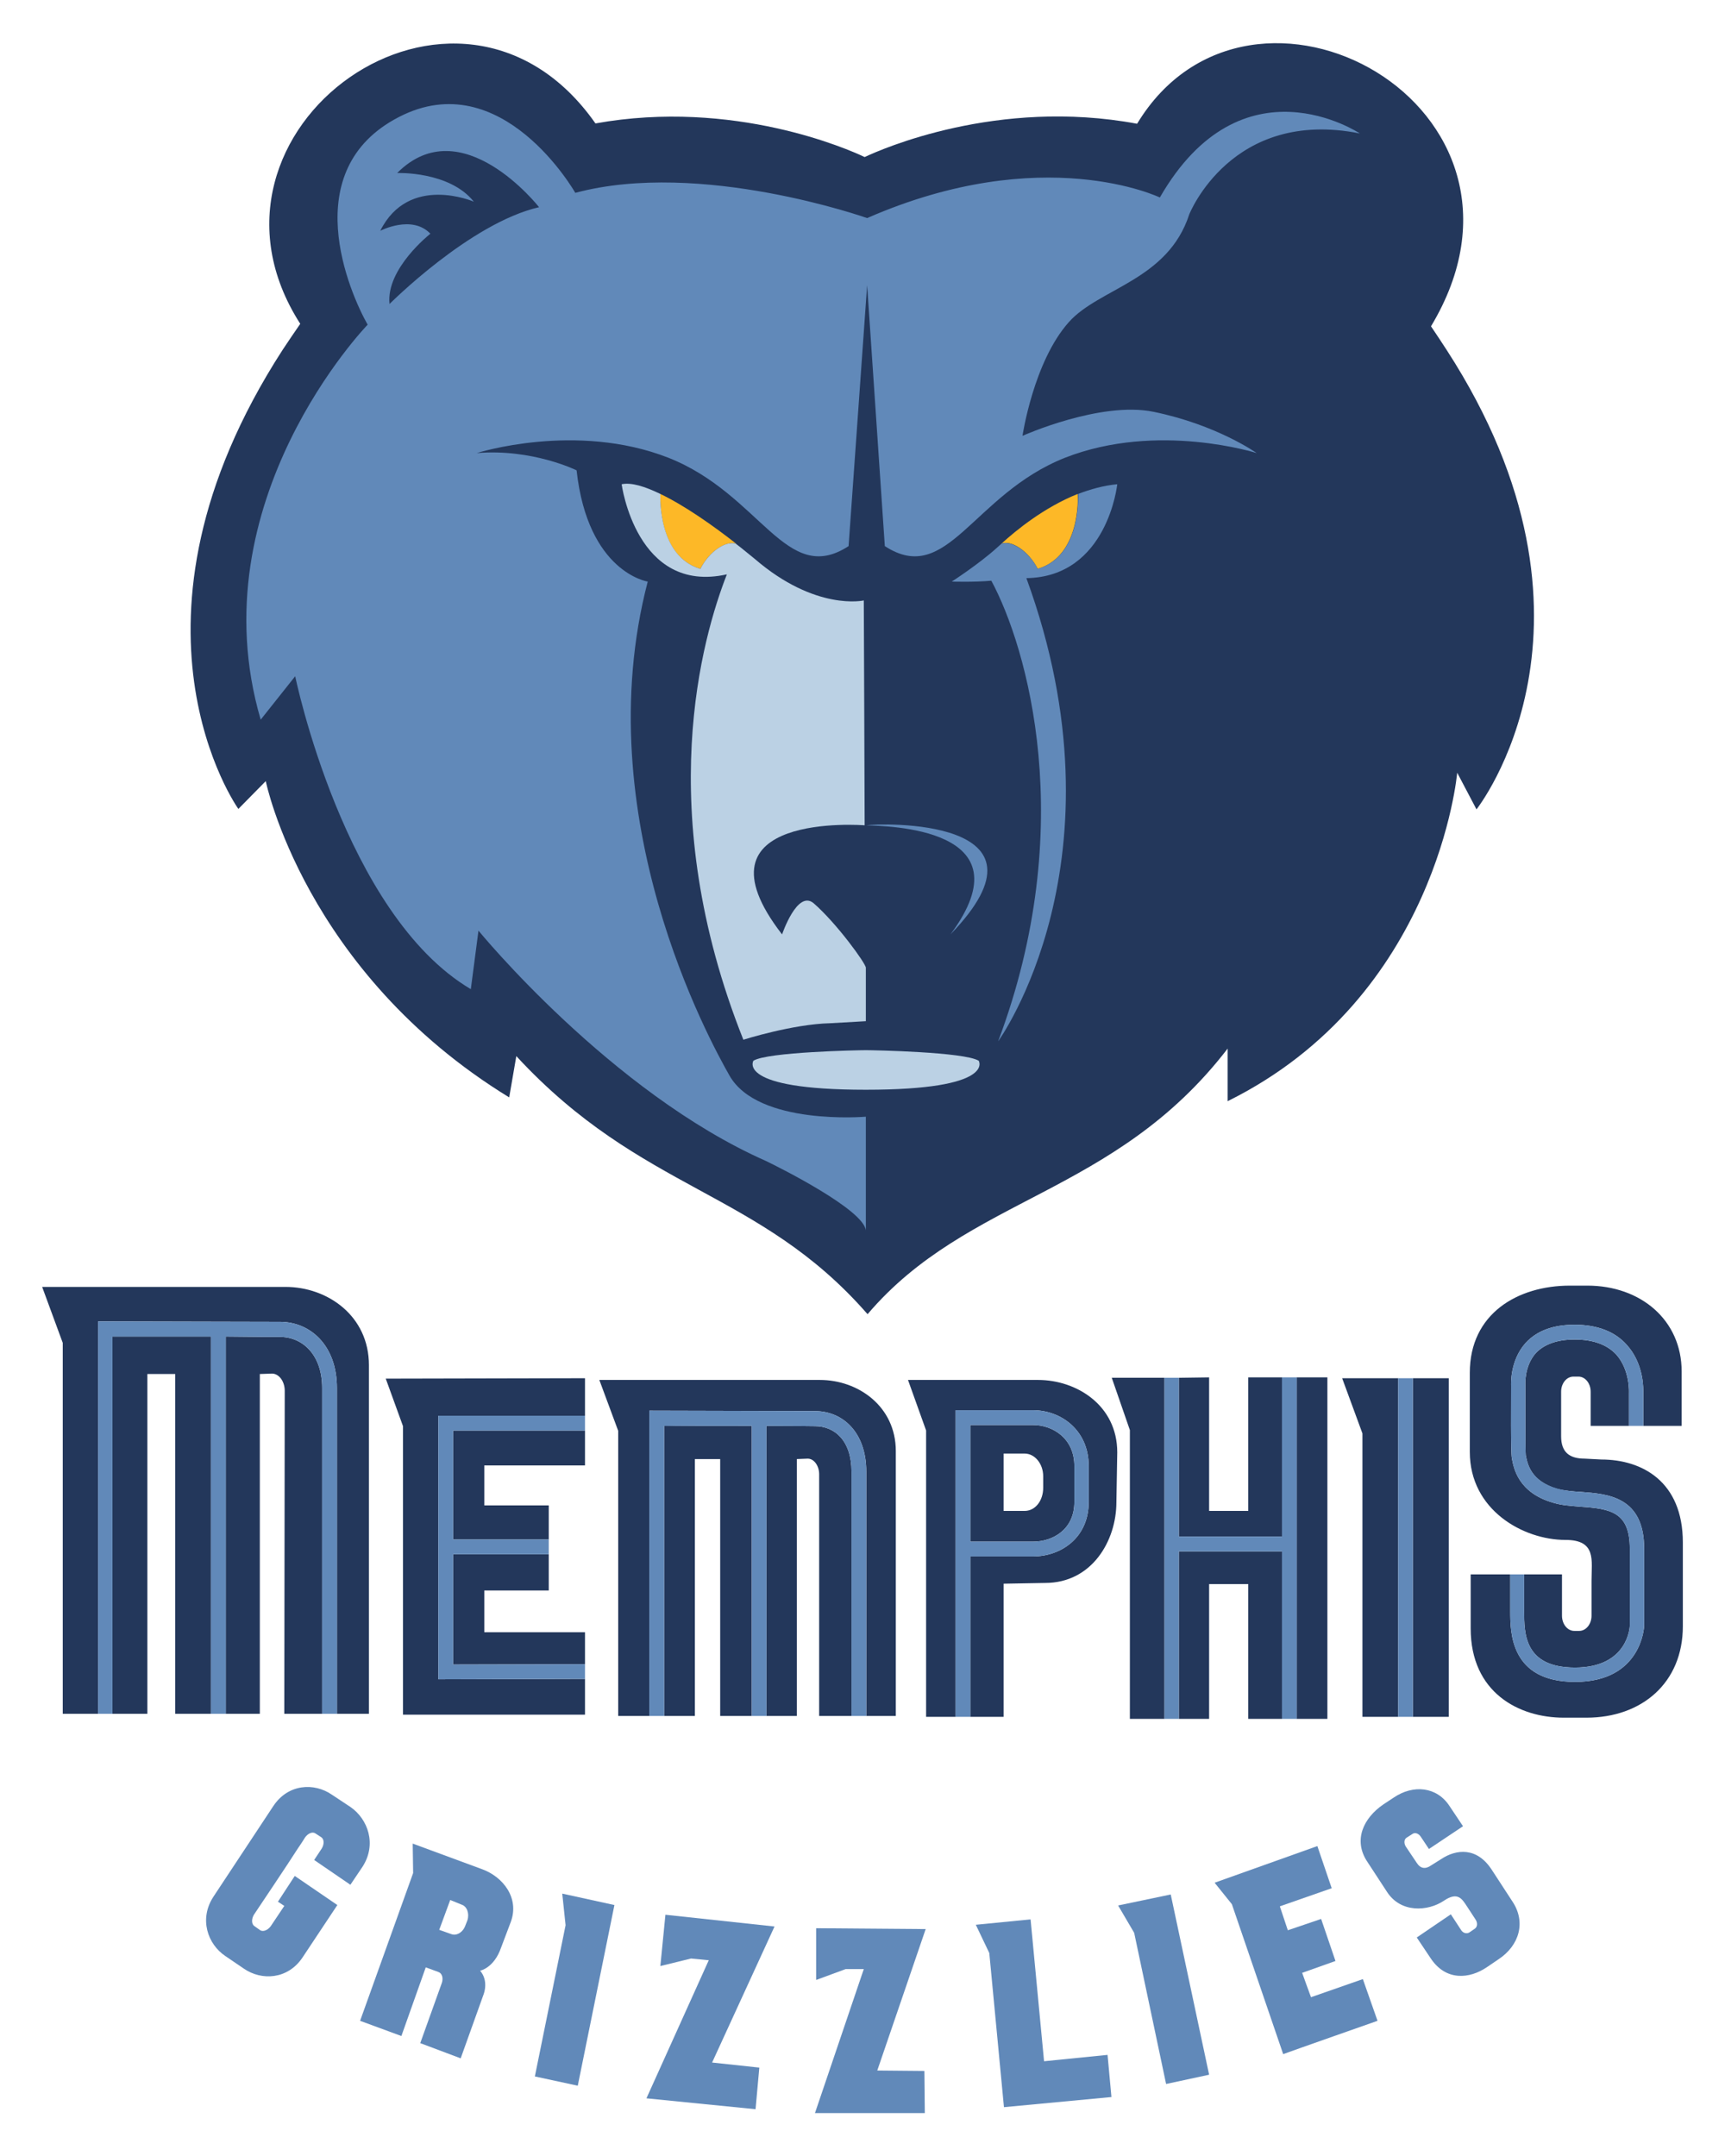 <?xml version="1.0" encoding="UTF-8"?>
<svg xmlns="http://www.w3.org/2000/svg" xmlns:xlink="http://www.w3.org/1999/xlink" width="16pt" height="20pt" viewBox="0 0 16 20" version="1.1">
<g id="surface1">
<path style=" stroke:none;fill-rule:nonzero;fill:rgb(13.725%,21.569%,35.686%);fill-opacity:1;" d="M 3.738 13.23 L 3.738 15.906 C 3.887 15.906 5.426 15.906 5.426 15.906 L 5.426 15.574 L 4.066 15.578 L 4.066 13.133 L 5.426 13.133 L 5.426 12.785 L 3.578 12.789 Z M 7.559 13.23 C 7.559 13.23 7.359 13.227 7.109 13.227 L 7.109 15.918 L 7.391 15.918 L 7.391 13.535 L 7.492 13.531 C 7.551 13.531 7.598 13.598 7.598 13.676 L 7.598 15.918 L 7.898 15.918 L 7.898 13.652 C 7.898 13.363 7.742 13.23 7.559 13.23 M 6.16 15.918 L 6.445 15.918 L 6.445 13.535 L 6.68 13.535 L 6.68 15.918 L 6.973 15.918 L 6.973 13.227 C 6.621 13.227 6.227 13.227 6.16 13.223 Z M 2.598 12.402 C 2.598 12.402 2.371 12.402 2.094 12.398 L 2.094 15.898 L 2.41 15.898 L 2.41 12.746 L 2.523 12.742 C 2.586 12.742 2.641 12.812 2.641 12.902 L 2.637 15.898 L 2.988 15.898 L 2.988 12.875 C 2.988 12.566 2.805 12.402 2.598 12.402 M 4.203 14.281 L 5.09 14.281 L 5.09 13.965 L 4.492 13.965 L 4.492 13.594 L 5.426 13.594 L 5.426 13.27 L 4.203 13.27 Z M 7.605 12.801 L 5.559 12.801 L 5.734 13.273 L 5.734 15.918 L 6.023 15.918 L 6.023 13.086 L 7.559 13.09 C 7.816 13.09 8.035 13.285 8.035 13.652 L 8.035 15.918 L 8.309 15.918 L 8.309 13.461 C 8.309 13.047 7.961 12.801 7.605 12.801 M 11.578 14.016 L 11.215 14.016 L 11.215 12.777 L 10.934 12.781 L 10.934 14.254 L 11.891 14.254 L 11.891 12.777 L 11.578 12.777 Z M 4.492 14.754 L 5.09 14.754 L 5.09 14.418 L 4.203 14.418 L 4.203 15.441 C 4.312 15.441 5.227 15.438 5.426 15.438 L 5.426 15.141 L 4.492 15.141 Z M 1.043 15.898 L 1.367 15.898 L 1.367 12.746 L 1.625 12.746 L 1.625 15.898 L 1.957 15.898 L 1.957 12.398 C 1.559 12.398 1.113 12.398 1.043 12.398 Z M 2.648 11.938 L 0.391 11.938 L 0.582 12.457 L 0.582 15.898 L 0.91 15.898 L 0.91 12.258 L 2.598 12.262 C 2.875 12.262 3.125 12.477 3.125 12.875 L 3.125 15.898 L 3.422 15.898 L 3.422 12.664 C 3.422 12.207 3.039 11.938 2.648 11.938 M 13.105 12.785 L 13.105 15.926 L 13.438 15.926 L 13.438 12.785 Z M 12.637 13.297 L 12.637 15.926 L 12.969 15.926 L 12.969 12.785 L 12.449 12.785 Z M 14.52 14.285 C 14.809 14.285 14.762 14.473 14.762 14.664 L 14.762 14.988 C 14.762 15.066 14.711 15.129 14.648 15.129 L 14.602 15.129 C 14.539 15.129 14.488 15.066 14.488 14.988 L 14.488 14.605 L 14.137 14.605 L 14.137 14.945 C 14.137 15.152 14.137 15.469 14.609 15.469 C 15.098 15.469 15.117 15.094 15.117 15.082 L 15.117 14.367 C 15.117 14.027 14.941 13.996 14.66 13.977 C 14.574 13.969 14.488 13.965 14.41 13.941 C 14.078 13.848 14.039 13.613 14.023 13.527 C 14.012 13.469 14.016 13.004 14.016 12.855 C 14.016 12.84 14.004 12.625 14.148 12.461 C 14.254 12.344 14.406 12.289 14.605 12.289 C 14.816 12.289 14.98 12.352 15.09 12.477 C 15.227 12.629 15.242 12.824 15.242 12.902 C 15.242 12.914 15.242 12.926 15.242 12.93 L 15.242 13.227 L 15.598 13.227 L 15.598 12.723 C 15.598 12.246 15.219 11.926 14.723 11.926 L 14.562 11.926 C 14.074 11.926 13.633 12.188 13.633 12.734 L 13.633 13.469 C 13.633 14.008 14.129 14.285 14.52 14.285 M 9.629 12.801 L 8.422 12.801 L 8.59 13.27 L 8.59 15.926 L 8.863 15.926 L 8.863 13.082 L 9.582 13.082 C 9.84 13.082 10.098 13.266 10.098 13.598 L 10.098 13.934 C 10.098 14.266 9.84 14.438 9.582 14.438 L 9 14.438 L 9 15.926 L 9.309 15.926 L 9.309 14.691 C 9.309 14.691 9.695 14.684 9.695 14.684 C 10.125 14.684 10.355 14.297 10.355 13.934 L 10.363 13.473 C 10.363 13.035 9.984 12.801 9.629 12.801 M 14.852 13.539 L 14.699 13.531 C 14.559 13.531 14.48 13.473 14.48 13.324 L 14.48 12.91 C 14.48 12.832 14.531 12.77 14.594 12.77 L 14.641 12.77 C 14.703 12.77 14.754 12.832 14.754 12.91 L 14.754 13.227 L 15.109 13.227 L 15.109 12.922 C 15.109 12.922 15.121 12.711 14.992 12.566 C 14.906 12.473 14.777 12.426 14.605 12.426 C 14.445 12.426 14.324 12.469 14.246 12.551 C 14.137 12.672 14.148 12.844 14.148 12.844 L 14.148 12.852 C 14.148 13.137 14.148 13.461 14.152 13.5 C 14.168 13.578 14.195 13.738 14.445 13.812 C 14.512 13.828 14.59 13.836 14.668 13.84 C 14.914 13.859 15.25 13.883 15.25 14.367 L 15.25 15.082 C 15.25 15.086 15.23 15.602 14.609 15.602 C 14.008 15.602 14.008 15.141 14.008 14.945 L 14.008 14.605 L 13.641 14.605 L 13.641 15.105 C 13.641 15.703 14.09 15.934 14.504 15.934 L 14.715 15.934 C 15.23 15.934 15.609 15.609 15.609 15.086 L 15.609 14.309 C 15.609 13.742 15.23 13.539 14.852 13.539 M 10.48 13.266 L 10.48 15.945 L 10.801 15.945 L 10.801 12.781 L 10.312 12.781 Z M 9.965 13.934 L 9.965 13.598 C 9.965 13.344 9.766 13.219 9.582 13.219 L 9 13.219 L 9 14.301 L 9.582 14.301 C 9.766 14.301 9.965 14.188 9.965 13.934 M 9.309 14.016 L 9.309 13.484 L 9.504 13.484 C 9.598 13.484 9.676 13.578 9.676 13.695 L 9.676 13.801 C 9.676 13.922 9.602 14.016 9.504 14.016 Z M 12.027 15.945 L 12.312 15.945 L 12.312 12.777 L 12.027 12.777 Z M 10.934 15.945 L 11.215 15.945 L 11.215 14.695 L 11.578 14.695 L 11.578 15.945 L 11.891 15.945 L 11.891 14.391 L 10.934 14.391 Z M 10.934 15.945 "/>
<path style=" stroke:none;fill-rule:nonzero;fill:rgb(38.039%,53.725%,72.549%);fill-opacity:1;" d="M 6.023 15.918 L 6.023 13.086 L 7.559 13.09 C 7.816 13.09 8.035 13.285 8.035 13.652 L 8.035 15.918 L 7.898 15.918 L 7.898 13.652 C 7.898 13.363 7.742 13.23 7.559 13.23 C 7.559 13.23 7.359 13.227 7.109 13.227 L 7.109 15.918 L 6.973 15.918 L 6.973 13.227 C 6.621 13.227 6.227 13.227 6.16 13.227 L 6.16 15.918 Z M 5.426 13.27 L 4.203 13.27 L 4.203 14.281 L 5.09 14.281 L 5.09 14.418 L 4.203 14.418 L 4.203 15.441 C 4.312 15.441 5.227 15.438 5.426 15.438 L 5.426 15.574 L 4.066 15.578 L 4.066 13.133 L 5.426 13.133 Z M 0.91 15.898 L 0.91 12.258 L 2.598 12.262 C 2.875 12.262 3.125 12.477 3.125 12.875 L 3.125 15.898 L 2.988 15.898 L 2.988 12.875 C 2.988 12.566 2.805 12.402 2.598 12.402 C 2.598 12.402 2.371 12.402 2.094 12.398 L 2.094 15.898 L 1.957 15.898 L 1.957 12.398 C 1.559 12.398 1.113 12.398 1.043 12.398 L 1.043 15.898 Z M 12.969 12.785 L 13.105 12.785 L 13.105 15.926 L 12.969 15.926 Z M 8.863 15.926 L 8.863 13.082 L 9.582 13.082 C 9.84 13.082 10.098 13.266 10.098 13.598 L 10.098 13.934 C 10.098 14.266 9.84 14.438 9.582 14.438 L 9 14.438 L 9 15.926 Z M 14.137 14.605 L 14.137 14.945 C 14.137 15.152 14.137 15.469 14.609 15.469 C 15.098 15.469 15.117 15.094 15.117 15.082 L 15.117 14.367 C 15.117 14.027 14.941 13.996 14.66 13.977 C 14.574 13.969 14.488 13.965 14.41 13.941 C 14.078 13.848 14.039 13.613 14.023 13.527 C 14.012 13.469 14.016 13.004 14.016 12.855 C 14.016 12.84 14.004 12.625 14.148 12.461 C 14.254 12.344 14.406 12.289 14.605 12.289 C 14.816 12.289 14.98 12.352 15.09 12.477 C 15.227 12.629 15.242 12.824 15.242 12.902 C 15.242 12.914 15.242 12.926 15.242 12.93 L 15.242 13.227 L 15.109 13.227 L 15.109 12.922 C 15.109 12.918 15.121 12.711 14.992 12.566 C 14.906 12.473 14.777 12.426 14.605 12.426 C 14.445 12.426 14.324 12.469 14.246 12.551 C 14.137 12.672 14.148 12.844 14.148 12.844 L 14.148 12.852 C 14.148 13.137 14.148 13.461 14.152 13.5 C 14.168 13.578 14.195 13.738 14.445 13.809 C 14.512 13.828 14.59 13.836 14.668 13.84 C 14.914 13.859 15.25 13.883 15.25 14.367 L 15.25 15.082 C 15.25 15.086 15.23 15.602 14.609 15.602 C 14.008 15.602 14.008 15.141 14.008 14.945 L 14.008 14.605 Z M 9.965 13.934 L 9.965 13.598 C 9.965 13.344 9.766 13.219 9.582 13.219 L 9 13.219 L 9 14.301 L 9.582 14.301 C 9.766 14.301 9.965 14.188 9.965 13.934 M 10.801 15.945 L 10.801 12.781 L 10.934 12.781 L 10.934 14.254 L 11.891 14.254 L 11.891 12.777 L 12.027 12.777 L 12.027 15.945 L 11.891 15.945 L 11.891 14.391 L 10.934 14.391 L 10.934 15.945 Z M 10.801 15.945 "/>
<path style=" stroke:none;fill-rule:nonzero;fill:rgb(13.725%,21.569%,35.686%);fill-opacity:1;" d="M 13.418 3.246 C 13.371 3.172 13.32 3.098 13.273 3.027 C 14.504 0.98 11.598 -0.59 10.547 1.148 C 9.25 0.906 8.168 1.387 8.02 1.457 C 7.875 1.387 6.805 0.914 5.523 1.145 C 4.25 -0.672 1.629 1.203 2.785 3.004 C 2.73 3.082 2.676 3.164 2.621 3.246 C 0.98 5.785 2.211 7.504 2.211 7.504 L 2.465 7.246 C 2.465 7.246 2.824 9.016 4.723 10.18 L 4.789 9.797 C 5.957 11.062 7.039 11.035 8.047 12.191 C 8.98 11.094 10.336 11.094 11.387 9.727 L 11.387 10.215 C 13.336 9.25 13.516 7.168 13.516 7.168 L 13.695 7.508 C 13.695 7.508 15.062 5.785 13.418 3.246 "/>
<path style=" stroke:none;fill-rule:nonzero;fill:rgb(99.216%,72.157%,15.294%);fill-opacity:1;" d="M 9.289 5.043 C 9.379 5.008 9.539 5.109 9.625 5.277 C 10.02 5.16 10 4.621 9.996 4.582 C 9.684 4.707 9.426 4.918 9.289 5.043 "/>
<path style=" stroke:none;fill-rule:nonzero;fill:rgb(38.039%,53.725%,72.549%);fill-opacity:1;" d="M 8.035 7.656 C 8.145 7.637 9.875 7.574 8.816 8.668 C 9.555 7.672 8.215 7.664 8.035 7.656 M 11.031 1.988 C 11.031 1.988 11.422 1 12.613 1.238 C 12.613 1.238 11.52 0.508 10.758 1.832 C 10.758 1.832 9.676 1.309 8.043 2.023 C 8.043 2.023 6.5 1.477 5.336 1.789 C 5.336 1.789 4.656 0.59 3.699 1.086 C 2.746 1.578 3.242 2.715 3.41 3.012 C 3.41 3.012 1.824 4.648 2.418 6.676 L 2.738 6.273 C 2.738 6.273 3.191 8.48 4.367 9.176 L 4.438 8.633 C 4.438 8.633 5.664 10.133 7.105 10.77 C 7.242 10.836 8.012 11.223 8.031 11.414 L 8.031 10.359 C 8.031 10.359 7.031 10.445 6.766 9.977 C 6.586 9.66 5.438 7.578 6.008 5.395 C 6.008 5.395 5.453 5.312 5.348 4.363 C 5.348 4.363 4.938 4.16 4.422 4.203 C 4.422 4.203 5.34 3.91 6.199 4.246 C 7.059 4.586 7.289 5.445 7.871 5.066 L 8.043 2.645 L 8.207 5.066 C 8.789 5.445 9.02 4.586 9.879 4.246 C 10.738 3.91 11.656 4.203 11.656 4.203 C 11.656 4.203 11.289 3.941 10.699 3.82 C 10.207 3.719 9.484 4.043 9.484 4.043 C 9.484 4.043 9.586 3.355 9.914 2.988 C 10.195 2.672 10.832 2.602 11.031 1.988 M 3.613 2.82 C 3.578 2.492 3.992 2.168 3.992 2.168 C 3.82 1.988 3.527 2.141 3.527 2.141 C 3.793 1.609 4.395 1.871 4.395 1.871 C 4.168 1.586 3.684 1.605 3.684 1.605 C 4.281 1.004 5 1.922 5 1.922 C 4.359 2.07 3.613 2.82 3.613 2.82 M 10 4.582 C 9.992 4.586 9.988 4.586 9.984 4.59 C 9.988 4.586 9.992 4.586 10 4.582 M 9.52 5.363 C 10.477 7.98 9.258 9.66 9.258 9.66 C 10.008 7.664 9.527 6.004 9.195 5.387 C 9.027 5.402 8.828 5.395 8.828 5.395 C 8.828 5.395 9.078 5.234 9.246 5.082 C 9.258 5.07 9.273 5.059 9.289 5.043 C 9.379 5.012 9.539 5.109 9.625 5.277 C 10.023 5.16 10 4.621 10 4.582 C 10.113 4.539 10.234 4.504 10.363 4.492 C 10.363 4.492 10.273 5.352 9.52 5.363 "/>
<path style=" stroke:none;fill-rule:nonzero;fill:rgb(99.216%,72.157%,15.294%);fill-opacity:1;" d="M 6.125 4.582 C 6.125 4.621 6.102 5.16 6.496 5.277 C 6.582 5.109 6.734 5.016 6.828 5.043 C 6.613 4.875 6.352 4.691 6.125 4.582 "/>
<path style=" stroke:none;fill-rule:nonzero;fill:rgb(73.333%,81.961%,89.412%);fill-opacity:1;" d="M 8.031 10.109 C 6.824 10.109 6.988 9.84 6.988 9.84 C 7.117 9.758 7.965 9.742 8.031 9.742 C 8.098 9.742 8.945 9.758 9.078 9.84 C 9.078 9.84 9.242 10.109 8.031 10.109 M 6.125 4.582 L 6.125 4.582 M 8.031 8.977 L 8.031 9.473 L 7.699 9.492 C 7.352 9.5 6.895 9.645 6.895 9.645 C 6.047 7.516 6.516 5.906 6.742 5.328 C 5.902 5.516 5.766 4.492 5.766 4.492 C 5.855 4.473 5.98 4.512 6.125 4.582 C 6.125 4.621 6.105 5.16 6.496 5.277 C 6.582 5.109 6.734 5.016 6.824 5.043 C 6.887 5.09 6.945 5.141 7 5.184 C 7.566 5.672 8.012 5.57 8.012 5.57 C 8.012 5.57 8.02 7.426 8.02 7.656 C 8.02 7.656 6.367 7.523 7.254 8.668 C 7.254 8.668 7.395 8.25 7.547 8.379 C 7.758 8.562 8.031 8.938 8.031 8.977 "/>
<path style=" stroke:none;fill-rule:nonzero;fill:rgb(38.039%,53.725%,72.549%);fill-opacity:1;" d="M 4.336 17.812 L 4.316 17.863 C 4.293 17.926 4.234 17.961 4.184 17.941 L 4.074 17.902 L 4.176 17.625 L 4.281 17.668 C 4.332 17.684 4.355 17.75 4.336 17.812 M 4.473 17.34 L 3.828 17.102 L 3.832 17.375 L 3.34 18.746 L 3.723 18.887 L 3.949 18.25 L 4.066 18.293 C 4.102 18.305 4.113 18.352 4.098 18.395 L 3.898 18.953 L 4.273 19.094 L 4.48 18.516 C 4.516 18.426 4.504 18.34 4.453 18.281 C 4.453 18.281 4.582 18.258 4.648 18.066 L 4.738 17.828 C 4.82 17.605 4.664 17.41 4.473 17.34 "/>
<path style=" stroke:none;fill-rule:nonzero;fill:rgb(38.039%,53.725%,72.549%);fill-opacity:1;" d="M 12.352 17.516 L 12.219 17.125 L 11.266 17.465 L 11.426 17.664 L 11.902 19.055 C 11.977 19.027 12.777 18.746 12.777 18.746 L 12.641 18.359 L 12.16 18.527 C 12.145 18.488 12.078 18.301 12.078 18.301 L 12.387 18.191 L 12.254 17.801 L 11.945 17.906 L 11.871 17.684 Z M 12.352 17.516 "/>
<path style=" stroke:none;fill-rule:nonzero;fill:rgb(38.039%,53.725%,72.549%);fill-opacity:1;" d="M 9.684 19.121 L 9.559 17.805 L 9.051 17.855 L 9.176 18.117 L 9.312 19.547 L 10.309 19.453 L 10.273 19.062 Z M 9.684 19.121 "/>
<path style=" stroke:none;fill-rule:nonzero;fill:rgb(38.039%,53.725%,72.549%);fill-opacity:1;" d="M 5.246 17.859 L 5.215 17.566 L 5.699 17.672 L 5.359 19.348 L 4.961 19.262 Z M 5.246 17.859 "/>
<path style=" stroke:none;fill-rule:nonzero;fill:rgb(38.039%,53.725%,72.549%);fill-opacity:1;" d="M 10.52 17.93 L 10.371 17.676 L 10.859 17.574 L 11.215 19.246 L 10.816 19.332 Z M 10.52 17.93 "/>
<path style=" stroke:none;fill-rule:nonzero;fill:rgb(38.039%,53.725%,72.549%);fill-opacity:1;" d="M 7.184 17.871 L 6.172 17.762 L 6.125 18.238 L 6.41 18.168 L 6.574 18.184 L 5.996 19.465 L 7.008 19.566 L 7.043 19.18 L 6.605 19.133 Z M 7.184 17.871 "/>
<path style=" stroke:none;fill-rule:nonzero;fill:rgb(38.039%,53.725%,72.549%);fill-opacity:1;" d="M 8.586 17.895 L 7.57 17.887 L 7.57 18.367 L 7.844 18.266 L 8.012 18.266 L 7.559 19.602 L 8.578 19.602 L 8.574 19.211 L 8.137 19.207 Z M 8.586 17.895 "/>
<path style=" stroke:none;fill-rule:nonzero;fill:rgb(38.039%,53.725%,72.549%);fill-opacity:1;" d="M 13.609 17.688 L 13.688 17.809 C 13.707 17.84 13.703 17.875 13.68 17.891 L 13.629 17.926 C 13.605 17.941 13.57 17.934 13.551 17.902 L 13.457 17.758 L 13.141 17.973 L 13.266 18.16 C 13.41 18.383 13.633 18.355 13.789 18.25 L 13.898 18.176 C 14.094 18.047 14.156 17.828 14.027 17.637 L 13.836 17.344 C 13.699 17.133 13.508 17.152 13.367 17.246 L 13.273 17.305 C 13.223 17.34 13.176 17.336 13.141 17.281 L 13.039 17.129 C 13.02 17.098 13.023 17.062 13.047 17.047 L 13.102 17.012 C 13.125 16.996 13.156 17.008 13.176 17.035 L 13.254 17.152 L 13.57 16.941 L 13.445 16.754 C 13.328 16.574 13.109 16.551 12.926 16.676 L 12.832 16.738 C 12.648 16.863 12.547 17.07 12.684 17.273 L 12.863 17.547 C 12.992 17.75 13.246 17.73 13.391 17.633 C 13.523 17.543 13.562 17.617 13.609 17.688 "/>
<path style=" stroke:none;fill-rule:nonzero;fill:rgb(38.039%,53.725%,72.549%);fill-opacity:1;" d="M 2.805 18.16 C 2.668 18.363 2.426 18.375 2.262 18.262 L 2.09 18.145 C 1.926 18.035 1.844 17.801 1.98 17.594 L 2.535 16.754 C 2.672 16.547 2.914 16.535 3.078 16.648 L 3.25 16.762 C 3.414 16.875 3.496 17.109 3.363 17.316 L 3.25 17.484 L 2.914 17.254 L 2.984 17.148 C 3.008 17.109 3.008 17.062 2.98 17.043 L 2.926 17.008 C 2.898 16.988 2.855 17.008 2.828 17.047 C 2.828 17.047 2.805 17.086 2.762 17.148 C 2.688 17.266 2.355 17.762 2.355 17.762 C 2.332 17.801 2.332 17.848 2.359 17.867 L 2.414 17.906 C 2.441 17.922 2.484 17.906 2.512 17.867 L 2.637 17.68 L 2.578 17.641 L 2.734 17.402 L 3.129 17.672 Z M 2.805 18.16 "/>
</g>
</svg>
